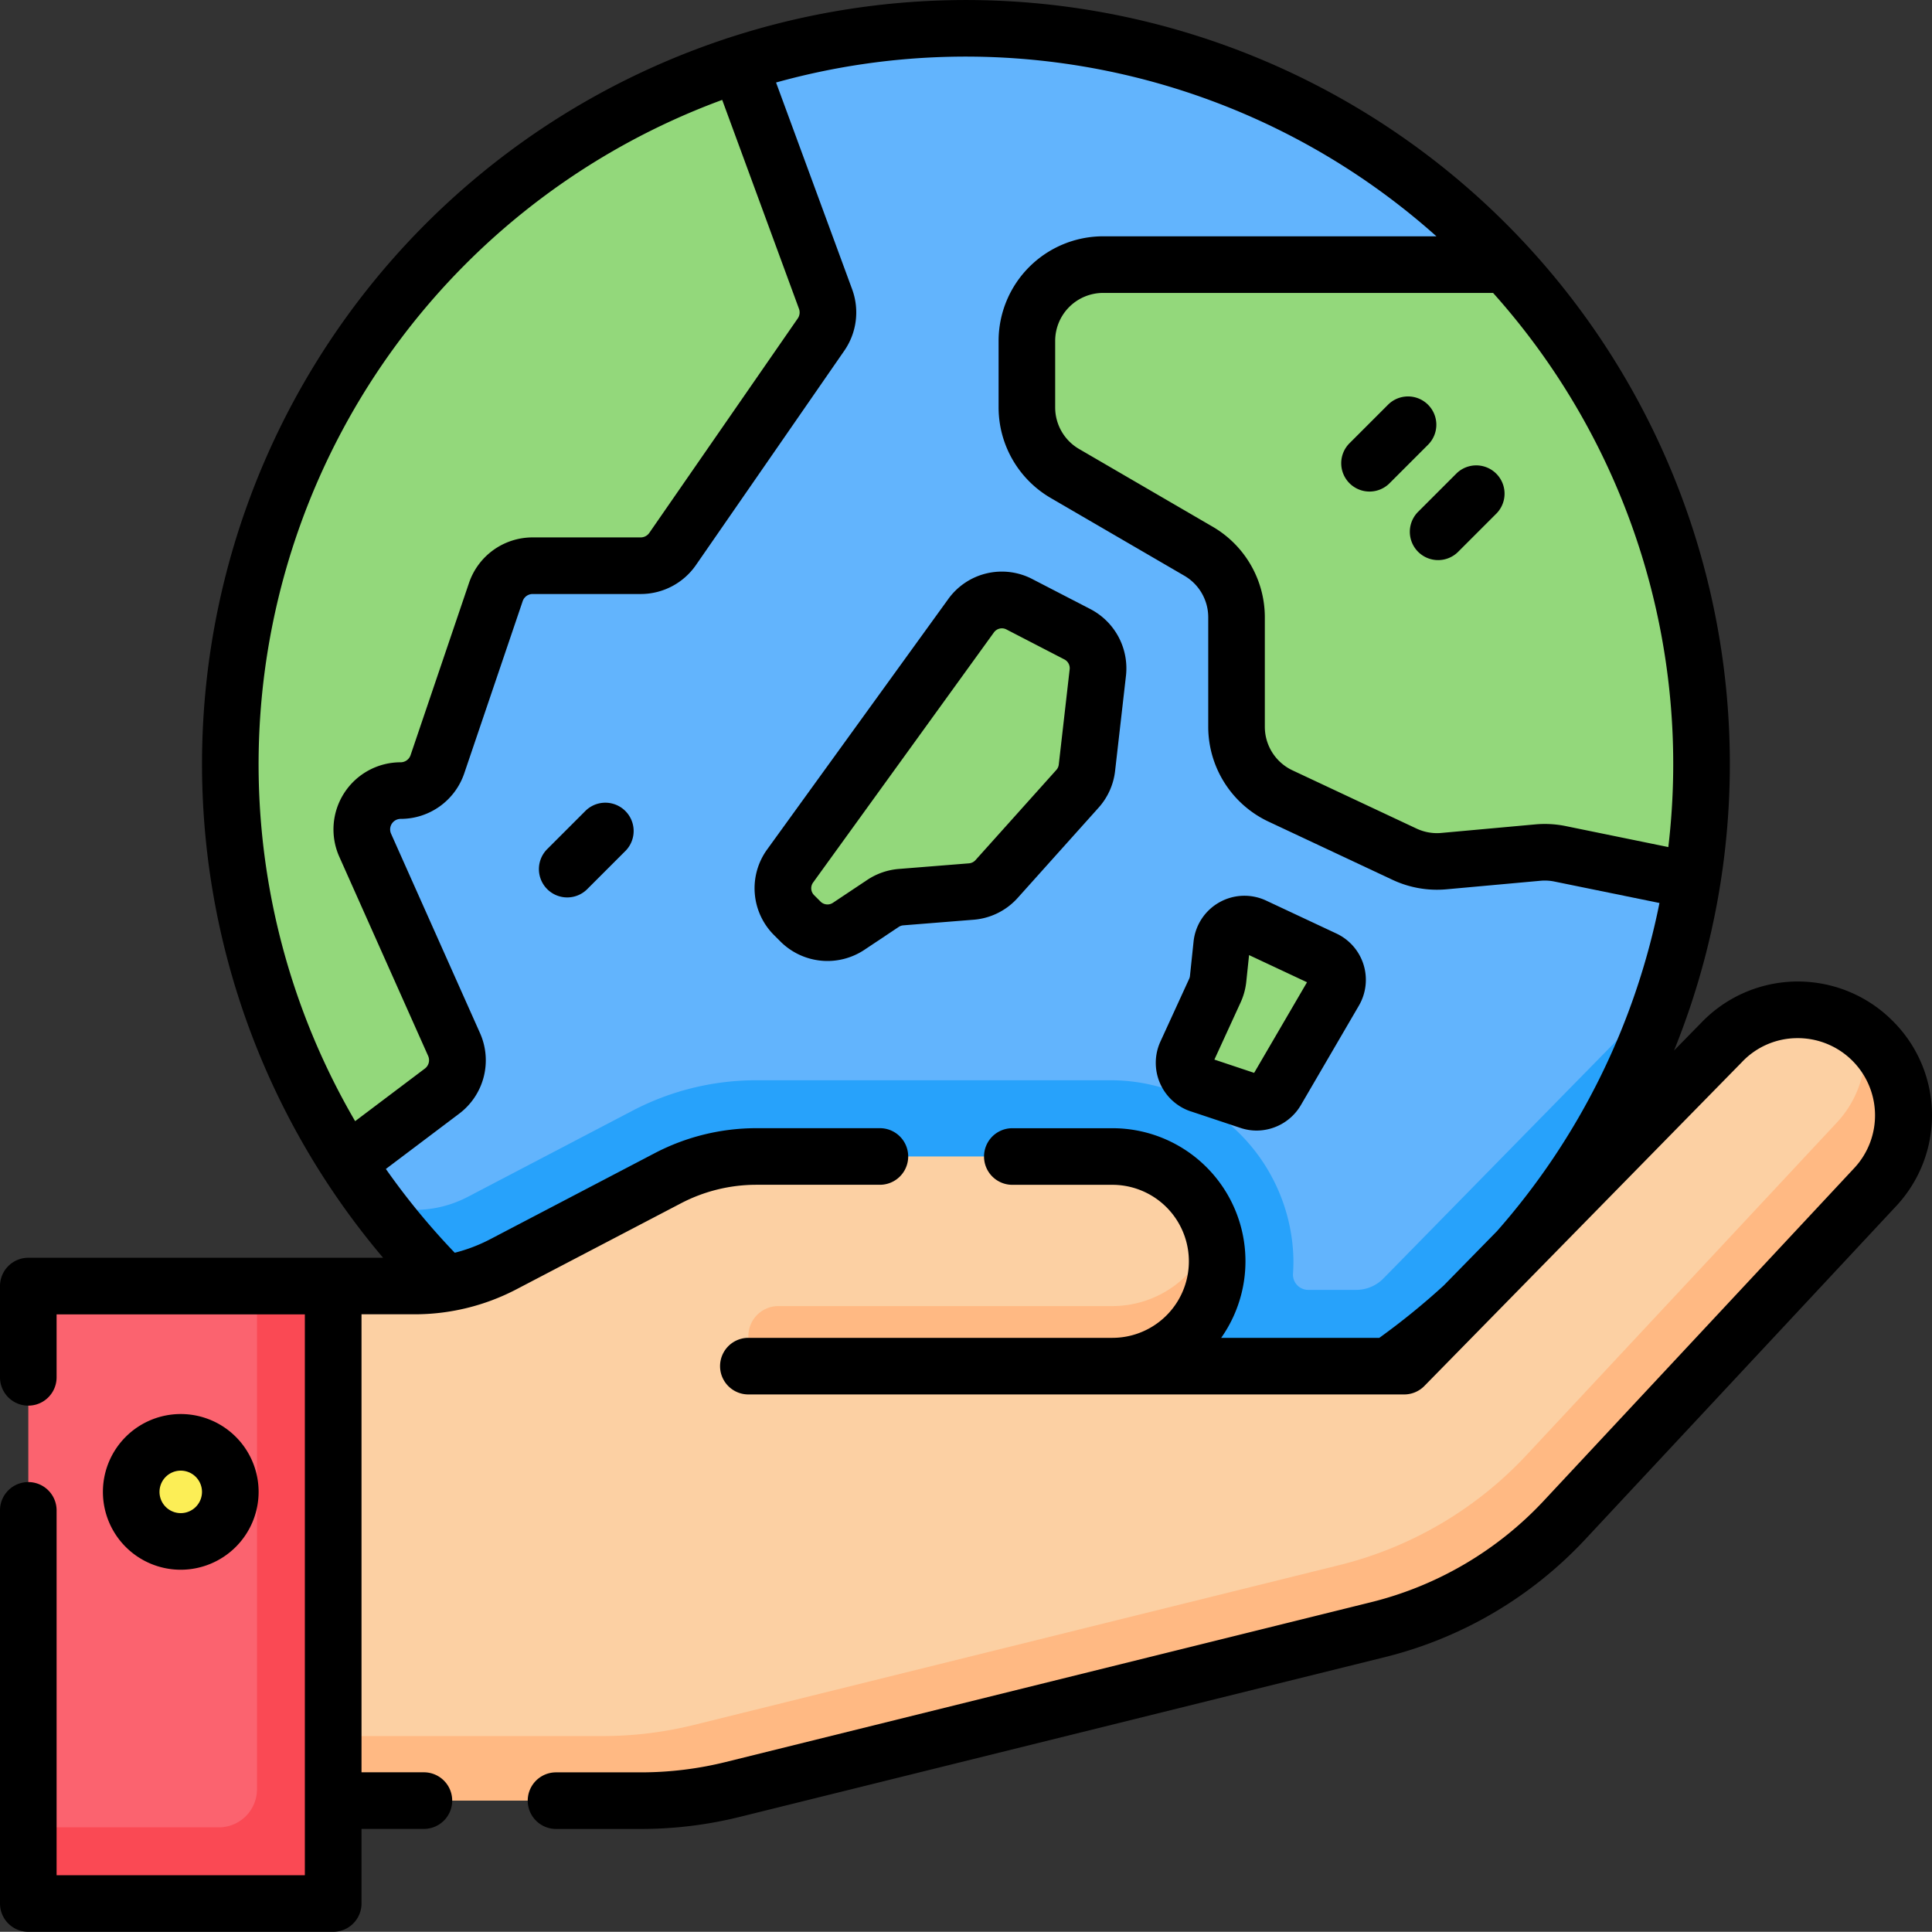 <svg xmlns="http://www.w3.org/2000/svg" width="145.529" height="145.515" viewBox="0 0 145.529 145.515">
  <rect x="0" y="0" width="145.529" height="145.515" fill="#333333" stroke="none"/>
  <g id="Build_a_new_world2" data-name="Build a new world2" transform="translate(0 -0.025)">
    <g id="Group_43" data-name="Group 43" transform="translate(17.348 2.156)">
      <circle id="Ellipse_4" data-name="Ellipse 4" cx="55.41" cy="55.41" r="55.41" fill="#62b4fd"/>
    </g>
    <g id="Group_44" data-name="Group 44" transform="translate(89.191 69.626)">
      <path id="Path_65" data-name="Path 65" d="M319.071,245.058l5.29,2.48a1.723,1.723,0,0,1,.757,2.428l-4.374,7.5a1.723,1.723,0,0,1-2.033.766l-3.742-1.247a1.723,1.723,0,0,1-1.021-2.352l2.162-4.718a2.872,2.872,0,0,0,.245-.9l.272-2.581A1.722,1.722,0,0,1,319.071,245.058Z" transform="translate(-313.791 -244.894)" fill="#93d87b"/>
    </g>
    <g id="Group_45" data-name="Group 45" transform="translate(77.351 19.957)">
      <path id="Path_66" data-name="Path 66" d="M272.136,75.891v5.024a5.742,5.742,0,0,0,2.854,4.963l10.082,5.866a5.742,5.742,0,0,1,2.854,4.963v8.266a5.742,5.742,0,0,0,3.3,5.2l9.356,4.392a5.741,5.741,0,0,0,2.96.52l7.082-.644a5.744,5.744,0,0,1,1.669.093l9.957,2.034a55.8,55.8,0,0,0,.7-8.807,55.209,55.209,0,0,0-14.723-37.61H277.878a5.742,5.742,0,0,0-5.742,5.742Z" transform="translate(-272.136 -70.149)" fill="#93d87b"/>
    </g>
    <g id="Group_46" data-name="Group 46" transform="translate(17.348 4.845)">
      <path id="Path_67" data-name="Path 67" d="M61.033,69.7a55.149,55.149,0,0,0,8.83,30.019l7.112-5.363a2.925,2.925,0,0,0,.91-3.526l-6.691-15a2.925,2.925,0,0,1,2.671-4.116,2.925,2.925,0,0,0,2.77-1.986l4.4-12.967a2.925,2.925,0,0,1,2.77-1.986h8.142a2.925,2.925,0,0,0,2.4-1.26L105.53,37.362a2.924,2.924,0,0,0,.34-2.674L99.358,16.982A55.431,55.431,0,0,0,61.033,69.7Z" transform="translate(-61.033 -16.982)" fill="#93d87b"/>
    </g>
    <g id="Group_47" data-name="Group 47" transform="translate(28.691 74.618)">
      <path id="Path_68" data-name="Path 68" d="M197.74,262.456l-21.283,21.707a2.872,2.872,0,0,1-2.05.861h-3.617a1.148,1.148,0,0,1-1.143-1.23q.038-.567.029-1.146a13.782,13.782,0,0,0-13.859-13.414h-26.6a20.1,20.1,0,0,0-9.315,2.289l-12.41,6.491A8.647,8.647,0,0,1,103.5,279h-2.559a55.418,55.418,0,0,0,96.8-16.539Z" transform="translate(-100.941 -262.456)" fill="#27a2fb"/>
    </g>
    <g id="Group_54" data-name="Group 54" transform="translate(2.132 76.089)">
      <g id="Group_48" data-name="Group 48" transform="translate(0 20.81)">
        <path id="Path_69" data-name="Path 69" d="M7.5,340.845H30.467v46.51H7.5Z" transform="translate(-7.499 -340.845)" fill="#fb636f"/>
      </g>
      <g id="Group_49" data-name="Group 49" transform="translate(0 20.81)">
        <path id="Path_70" data-name="Path 70" d="M24.725,340.845v37.9a2.871,2.871,0,0,1-2.871,2.871H7.5v5.742H30.467v-46.51H24.725Z" transform="translate(-7.499 -340.845)" fill="#fa4954"/>
      </g>
      <g id="Group_50" data-name="Group 50" transform="translate(22.968)">
        <path id="Path_71" data-name="Path 71" d="M146.994,294.471a7.9,7.9,0,1,0,0-15.791H120.172a14.357,14.357,0,0,0-6.653,1.635l-12.41,6.491a14.353,14.353,0,0,1-6.653,1.635H88.3V327.2h23.177a28.706,28.706,0,0,0,6.9-.842l48.6-12.035a28.71,28.71,0,0,0,14.111-8.3l23.371-25.043a7.948,7.948,0,0,0-11.614-10.854l-23.872,24.347Z" transform="translate(-88.304 -267.631)" fill="#fcd0a3"/>
      </g>
      <g id="Group_51" data-name="Group 51" transform="translate(54.24 16.683)">
        <path id="Path_72" data-name="Path 72" d="M225.744,331.959H200.587a2.261,2.261,0,0,0-2.261,2.261v2.261h27.418a7.9,7.9,0,0,0,7.565-10.156A7.9,7.9,0,0,1,225.744,331.959Z" transform="translate(-198.326 -326.325)" fill="#ffb983"/>
      </g>
      <g id="Group_52" data-name="Group 52" transform="translate(22.968 1.735)">
        <path id="Path_73" data-name="Path 73" d="M204.269,274.348a8.2,8.2,0,0,0-.69-.614,7.908,7.908,0,0,1-2.006,6.751L178.2,305.528a28.71,28.71,0,0,1-14.111,8.3l-48.6,12.035a28.706,28.706,0,0,1-6.9.842H88.3v4.86h23.177a28.707,28.707,0,0,0,6.9-.842l48.6-12.035a28.709,28.709,0,0,0,14.111-8.3l23.371-25.043A7.92,7.92,0,0,0,204.269,274.348Z" transform="translate(-88.304 -273.734)" fill="#ffb983"/>
      </g>
      <g id="Group_53" data-name="Group 53" transform="translate(7.752 32.581)">
        <circle id="Ellipse_5" data-name="Ellipse 5" cx="3.732" cy="3.732" r="3.732" fill="#fcee56"/>
      </g>
    </g>
    <g id="Group_55" data-name="Group 55" transform="translate(58.977 45.221)">
      <path id="Path_74" data-name="Path 74" d="M225.308,159.355l4.372,2.261a2.871,2.871,0,0,1,1.533,2.876l-.82,7.173a2.872,2.872,0,0,1-.715,1.591l-6.088,6.791a2.871,2.871,0,0,1-1.909.945l-5.291.423a2.87,2.87,0,0,0-1.363.473l-2.589,1.726a2.871,2.871,0,0,1-3.623-.359l-.481-.482a2.871,2.871,0,0,1-.3-3.713l13.625-18.838a2.87,2.87,0,0,1,3.645-.867Z" transform="translate(-207.493 -159.033)" fill="#93d87b"/>
    </g>
    <g id="Group_56" data-name="Group 56" transform="translate(0 0.025)">
      <path id="Path_75" data-name="Path 75" d="M142.571,76.93a10.077,10.077,0,0,0-14.461.173l-2.01,2.05A57.542,57.542,0,1,0,28.857,94.767H2.132A2.132,2.132,0,0,0,0,96.9v6.874a2.131,2.131,0,0,0,4.263,0V99.03h18.7v42.247H4.263V113.749a2.132,2.132,0,0,0-4.263,0v29.659a2.132,2.132,0,0,0,2.131,2.131H25.1a2.132,2.132,0,0,0,2.131-2.131v-5.62h4.7a2.131,2.131,0,1,0,0-4.263h-4.7v-34.5h4.02a16.552,16.552,0,0,0,7.641-1.878L51.3,90.661a12.272,12.272,0,0,1,5.665-1.392h9.314a2.131,2.131,0,1,0,0-4.263H56.967a16.548,16.548,0,0,0-7.641,1.878l-12.41,6.491a12.229,12.229,0,0,1-2.662,1.014,53.774,53.774,0,0,1-5.188-6.311l5.508-4.154a5.033,5.033,0,0,0,1.574-6.1l-6.691-15a.793.793,0,0,1,.725-1.116,5.054,5.054,0,0,0,4.789-3.433l4.4-12.967a.793.793,0,0,1,.751-.539h8.142a5.058,5.058,0,0,0,4.157-2.178L63.6,26.438a5.062,5.062,0,0,0,.588-4.623L58.457,6.24A53.221,53.221,0,0,1,108.2,17.825H83.093A7.882,7.882,0,0,0,75.22,25.7v5.024a7.9,7.9,0,0,0,3.914,6.805l10.082,5.866a3.622,3.622,0,0,1,1.795,3.121V54.78a7.9,7.9,0,0,0,4.528,7.128l9.356,4.391a7.879,7.879,0,0,0,4.058.714l7.083-.644a3.592,3.592,0,0,1,1.049.058L125,68.043a53.176,53.176,0,0,1-12.236,24.716l-4.017,4.1a53.792,53.792,0,0,1-4.849,3.94H91.986a10.019,10.019,0,0,0-8.2-15.79H76.254a2.131,2.131,0,1,0,0,4.263h7.535a5.763,5.763,0,1,1,0,11.527H56.371a2.131,2.131,0,0,0,0,4.263h49.4a2.132,2.132,0,0,0,1.522-.639l23.872-24.347.03-.031a5.748,5.748,0,0,1,4.13-1.821,5.818,5.818,0,0,1,4.374,9.759l-23.373,25.045a26.513,26.513,0,0,1-13.063,7.687l-48.6,12.035a26.608,26.608,0,0,1-6.389.779H41.883a2.131,2.131,0,1,0,0,4.263h6.393a30.871,30.871,0,0,0,7.413-.9l48.6-12.035a30.766,30.766,0,0,0,15.157-8.918L142.82,90.886a10.013,10.013,0,0,0-.249-13.956ZM60.184,23.286a.794.794,0,0,1-.092.725L48.91,40.164a.793.793,0,0,1-.652.342H40.116a5.054,5.054,0,0,0-4.789,3.433l-4.4,12.967a.793.793,0,0,1-.751.539,5.056,5.056,0,0,0-4.618,7.116l6.691,15a.79.79,0,0,1-.247.956l-5.251,3.96A53.32,53.32,0,0,1,54.4,7.55ZM117.938,62.25a7.87,7.87,0,0,0-2.289-.127l-7.082.644a3.616,3.616,0,0,1-1.861-.327L97.35,58.048a3.625,3.625,0,0,1-2.076-3.268V46.514a7.9,7.9,0,0,0-3.914-6.805L81.277,33.842a3.622,3.622,0,0,1-1.795-3.121V25.7a3.614,3.614,0,0,1,3.61-3.61h29.375a53.171,53.171,0,0,1,13.2,41.741Z" transform="translate(0 -0.025)"/>
      <path id="Path_76" data-name="Path 76" d="M39,380.623a5.864,5.864,0,1,0-5.864,5.864A5.87,5.87,0,0,0,39,380.623Zm-7.465,0a1.6,1.6,0,1,1,1.6,1.6A1.6,1.6,0,0,1,31.535,380.623Z" transform="translate(-19.52 -268.246)"/>
      <path id="Path_77" data-name="Path 77" d="M308.929,253.644l3.742,1.247a3.815,3.815,0,0,0,1.208.2,3.874,3.874,0,0,0,3.34-1.91l4.374-7.5a3.854,3.854,0,0,0-1.694-5.432l-5.29-2.48a3.854,3.854,0,0,0-5.469,3.086l-.271,2.581a.732.732,0,0,1-.063.231l-2.162,4.718a3.855,3.855,0,0,0,2.285,5.262Zm3.753-8.2a5,5,0,0,0,.428-1.561l.211-2.009,4.364,2.046-3.982,6.825-2.994-1Z" transform="translate(-219.234 -169.931)"/>
      <path id="Path_78" data-name="Path 78" d="M146.419,213.268l-2.871,2.871a2.132,2.132,0,1,0,3.015,3.014l2.871-2.871a2.132,2.132,0,0,0-3.015-3.014Z" transform="translate(-102.299 -152.209)"/>
      <path id="Path_79" data-name="Path 79" d="M362.052,105.7a2.132,2.132,0,0,0-3.014,0l-2.871,2.871a2.132,2.132,0,1,0,3.015,3.014l2.871-2.871A2.131,2.131,0,0,0,362.052,105.7Z" transform="translate(-254.484 -75.214)"/>
      <path id="Path_80" data-name="Path 80" d="M377.219,123.877l-2.871,2.871a2.132,2.132,0,1,0,3.015,3.014l2.871-2.871a2.132,2.132,0,0,0-3.015-3.014Z" transform="translate(-267.497 -88.227)"/>
      <path id="Path_81" data-name="Path 81" d="M219.793,176.08l6.088-6.791a4.978,4.978,0,0,0,1.245-2.771l.82-7.173a5.03,5.03,0,0,0-2.672-5.011l-4.372-2.261a4.972,4.972,0,0,0-6.352,1.512l-13.625,18.838a4.982,4.982,0,0,0,.516,6.469l.482.482a5.016,5.016,0,0,0,6.312.625l2.589-1.726a.741.741,0,0,1,.351-.122l5.291-.423A4.981,4.981,0,0,0,219.793,176.08Zm-3.666-2.6-5.291.423a5.014,5.014,0,0,0-2.376.824l-2.589,1.726a.741.741,0,0,1-.933-.092l-.482-.482a.736.736,0,0,1-.076-.956L218,156.084a.743.743,0,0,1,.6-.305.731.731,0,0,1,.337.082l4.372,2.261a.743.743,0,0,1,.395.741l-.82,7.173a.737.737,0,0,1-.184.41l-6.088,6.79a.736.736,0,0,1-.491.244Z" transform="translate(-143.131 -108.449)"/>
    </g>
  </g>
</svg>
